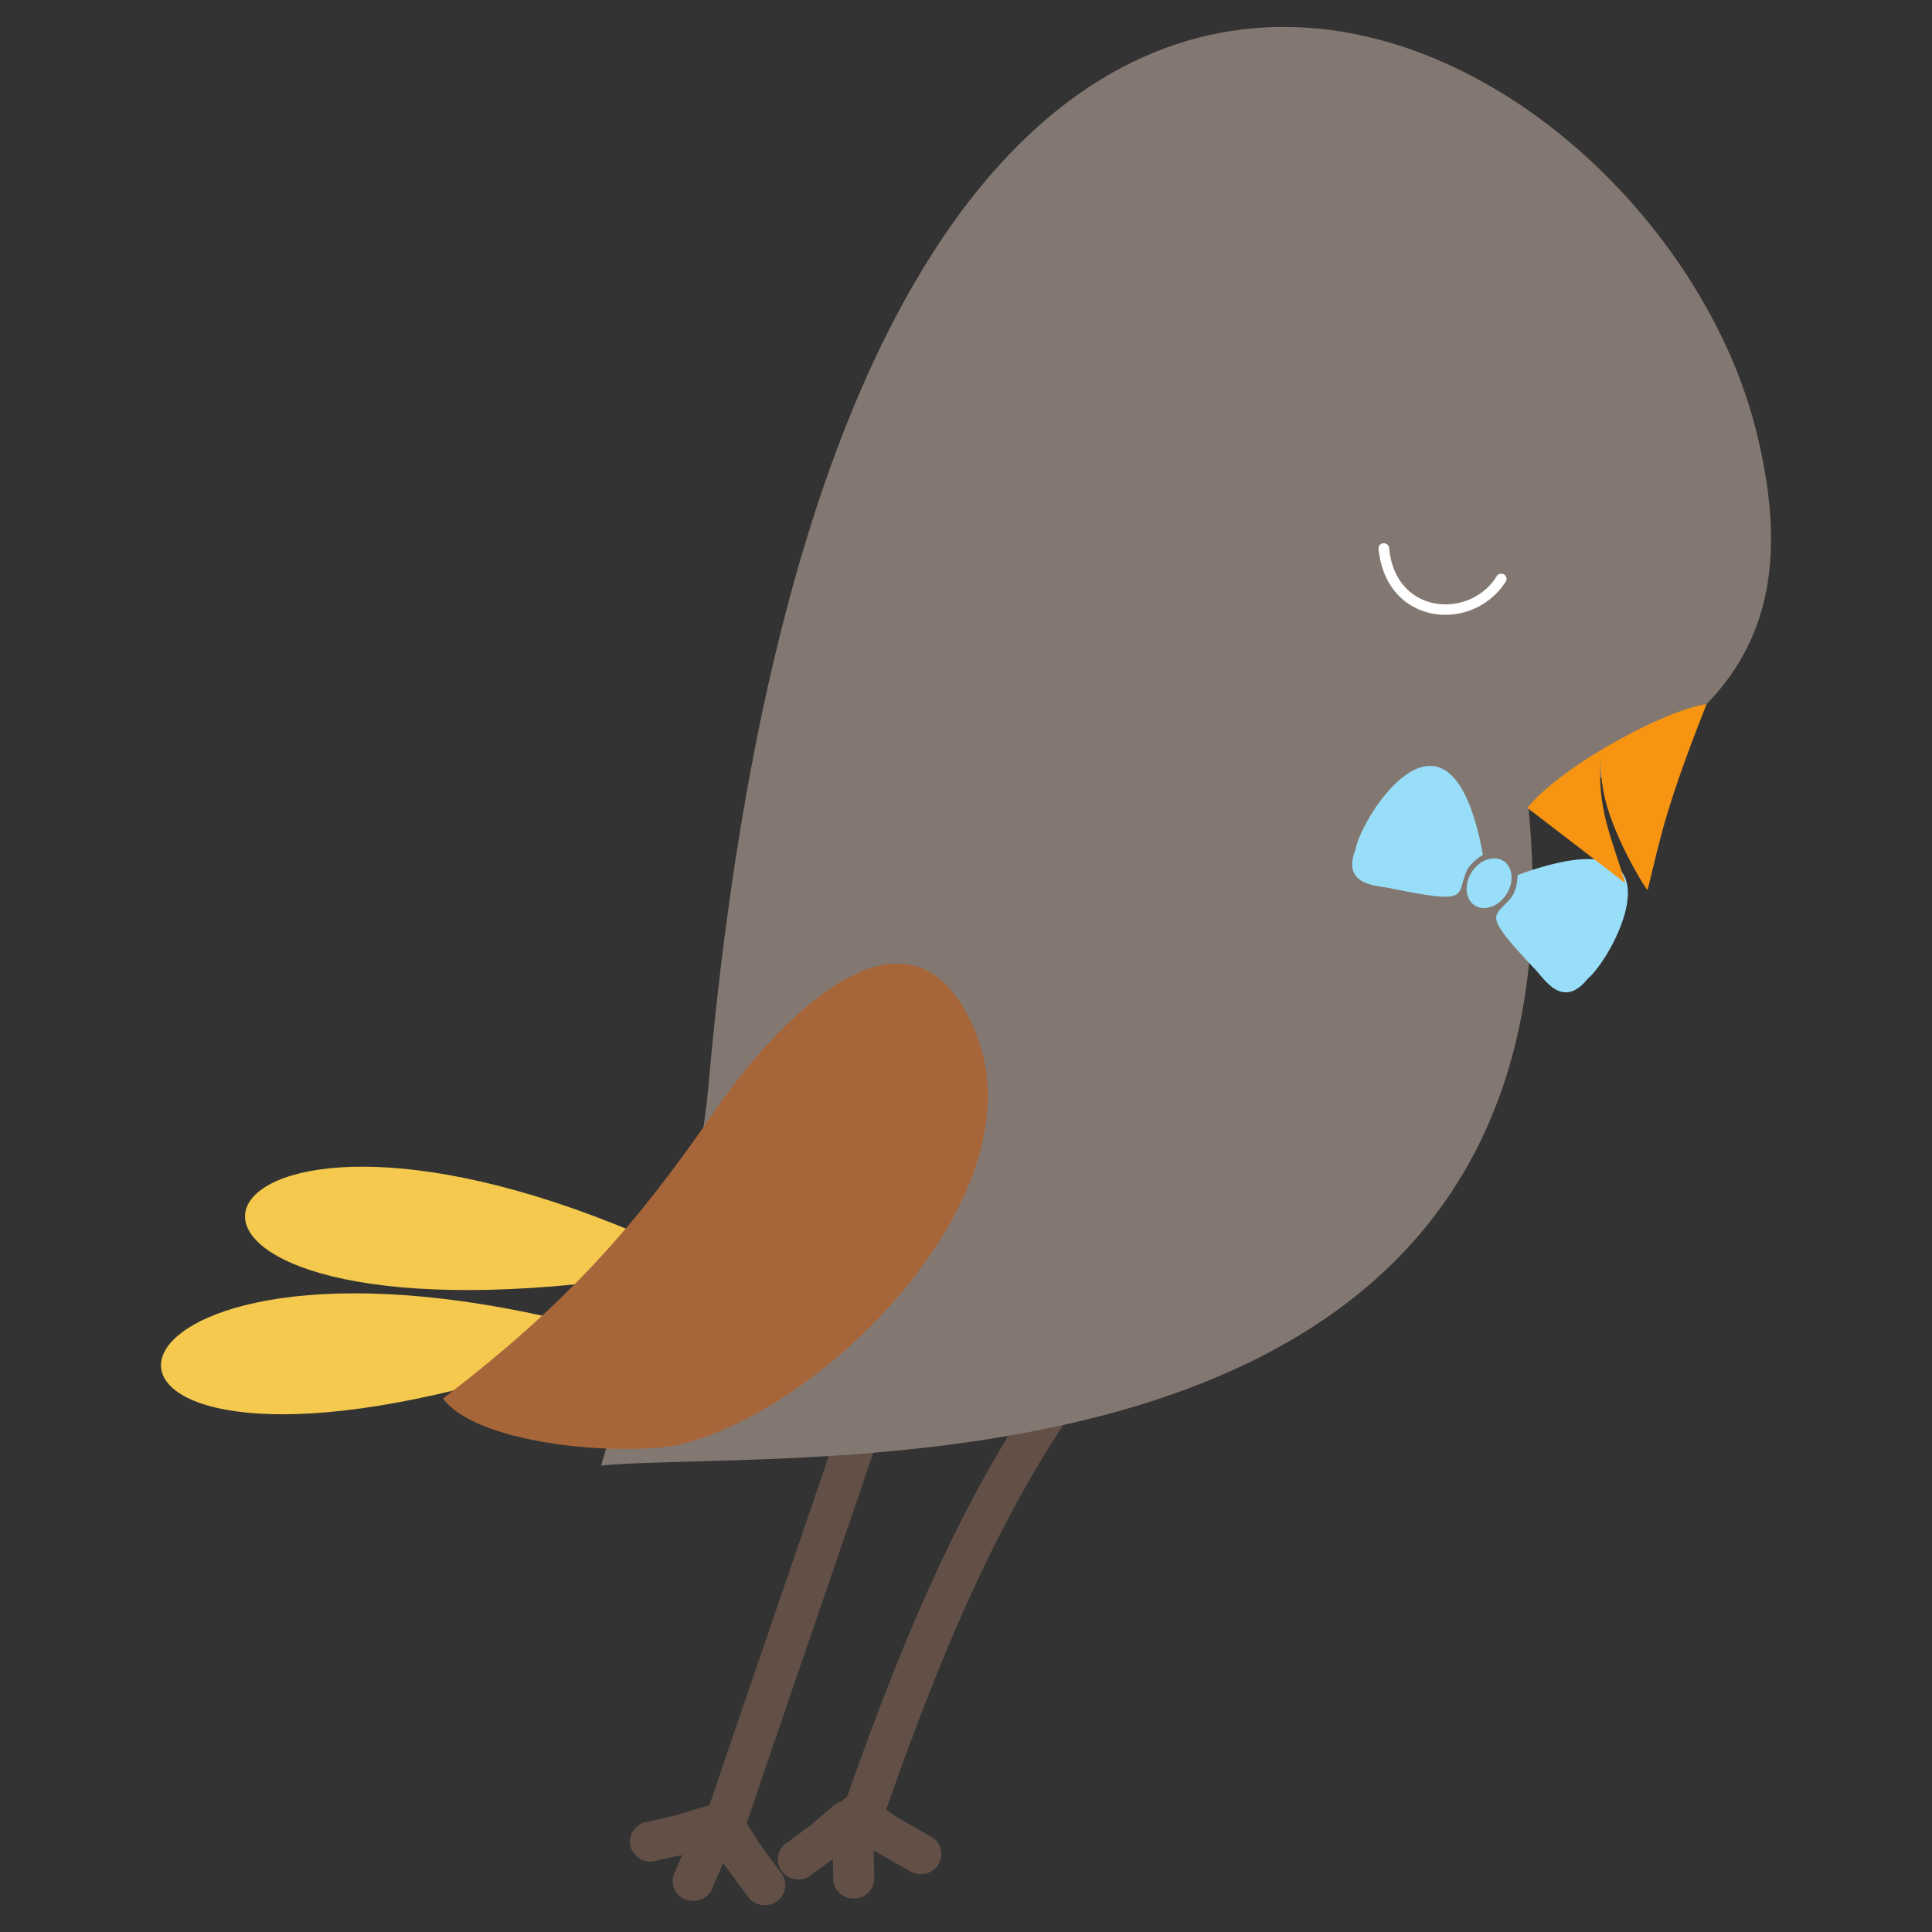 <svg width="72" height="72" xmlns="http://www.w3.org/2000/svg"><rect width="100%" height="100%" fill="#333333" stroke="none"/><path d="M21.513 47.857C2.834 49.733 6.708 38.78 23.67 45.932c-.707.436-1.475 1.13-2.157 1.925zm-1.086 1.223C2.413 45.04.643 56.493 18.663 51.354c.524-.903 1.15-1.719 1.764-2.274z" fill="#f4c94e"/><path d="M32.833 53.293c-1.657 4.89-3.35 9.764-5.006 14.654.627 1 .303.512 1.283 1.853a.735.735 0 01-.146 1.048.783.783 0 01-1.076-.143c-.668-.915-.771-1.036-.932-1.28-.07.148-.129.295-.382.88a.77.77 0 01-.952.508.745.745 0 01-.522-.926c.16-.373.255-.602.32-.758-.184.042-.465.1-1.1.244a.763.763 0 01-.84-.67.752.752 0 01.689-.816c1.394-.33.68-.14 2.137-.577a.954.954 0 01.128-.02c1.634-4.825 3.304-9.634 4.937-14.459a.772.772 0 01.968-.478.743.743 0 01.494.94zm-1.746 13.98c-1.15.974-.577.52-1.714 1.37a.738.738 0 00-.29 1.019.78.78 0 001.047.282c.522-.382.753-.545.904-.659.006.17.013.417.022.82.057.41.443.698.865.641a.75.75 0 00.657-.84c-.012-.636-.02-.793-.016-.956.248.16.392.232 1.385.804a.78.78 0 001.042-.295.738.738 0 00-.303-1.016c-1.292-.745-1.041-.578-1.664-.999 1.859-5.271 3.961-10.584 7.193-15.208a.735.735 0 00-.136-1.05.783.783 0 00-1.078.135c-3.337 4.77-5.519 10.218-7.437 15.656a.758.758 0 00-.202.16.762.762 0 00-.274.137" fill="#625047"/><path d="M22.403 54.619c1.329-4.676 3.565-9.236 3.987-14.029C31.375-16.042 61.46.087 65.446 16.051c1.825 7.311-.82 11.216-8.48 14.077 2.54 26.663-27.607 23.796-34.563 24.491z" fill="#837871"/><path d="M26.687 41.329c2.203-3.21 7.413-8.809 9.74-2.666 2.215 5.858-5.542 13.767-10.982 15.142-1.929.487-7.603.107-8.938-1.686 4.651-3.551 7.231-6.494 10.18-10.79z" fill="#a7663a"/><path d="M53.285 28.545c-1.286.01-2.63 2.332-2.762 3.092-.55 1.362.77 1.358 1.266 1.46 3.008.619 2.48.307 2.857-.61.086-.213.333-.458.618-.628-.456-2.493-1.207-3.32-1.979-3.314zm2.377 3.445c-.305.009-.633.208-.834.541-.28.466-.21 1.015.158 1.227.368.21.893.003 1.174-.463.28-.466.209-1.014-.158-1.225a.643.643 0 00-.34-.08zm3.469.026c-.619.01-1.458.187-2.574.595-.003.325-.096.657-.239.838-.62.784-1.162.5.918 2.703.343.364 1.015 1.472 1.938.317.801-.661 2.937-4.502-.043-4.453z" fill="#99def9"/><path d="M51.77 20.436c.236 2.482 3.002 2.641 3.998 1.054a.2.2 0 01.264-.09c.1.045.141.161.093.257-1.228 1.959-4.477 1.677-4.752-1.217 0-.107.088-.194.196-.195.11 0 .2.086.201.191" fill="#fff"/><path d="M60.568 32.908l-3.65-2.803c1.342-1.618 5.155-3.652 6.682-3.866-1.502 3.803-1.692 4.852-2.198 6.929-.016.065-1.207-1.85-1.578-3.364-.217-.878-.168-1.597-.177-1.557-.114 1.928.362 2.817.921 4.661z" fill="#f79412"/></svg>